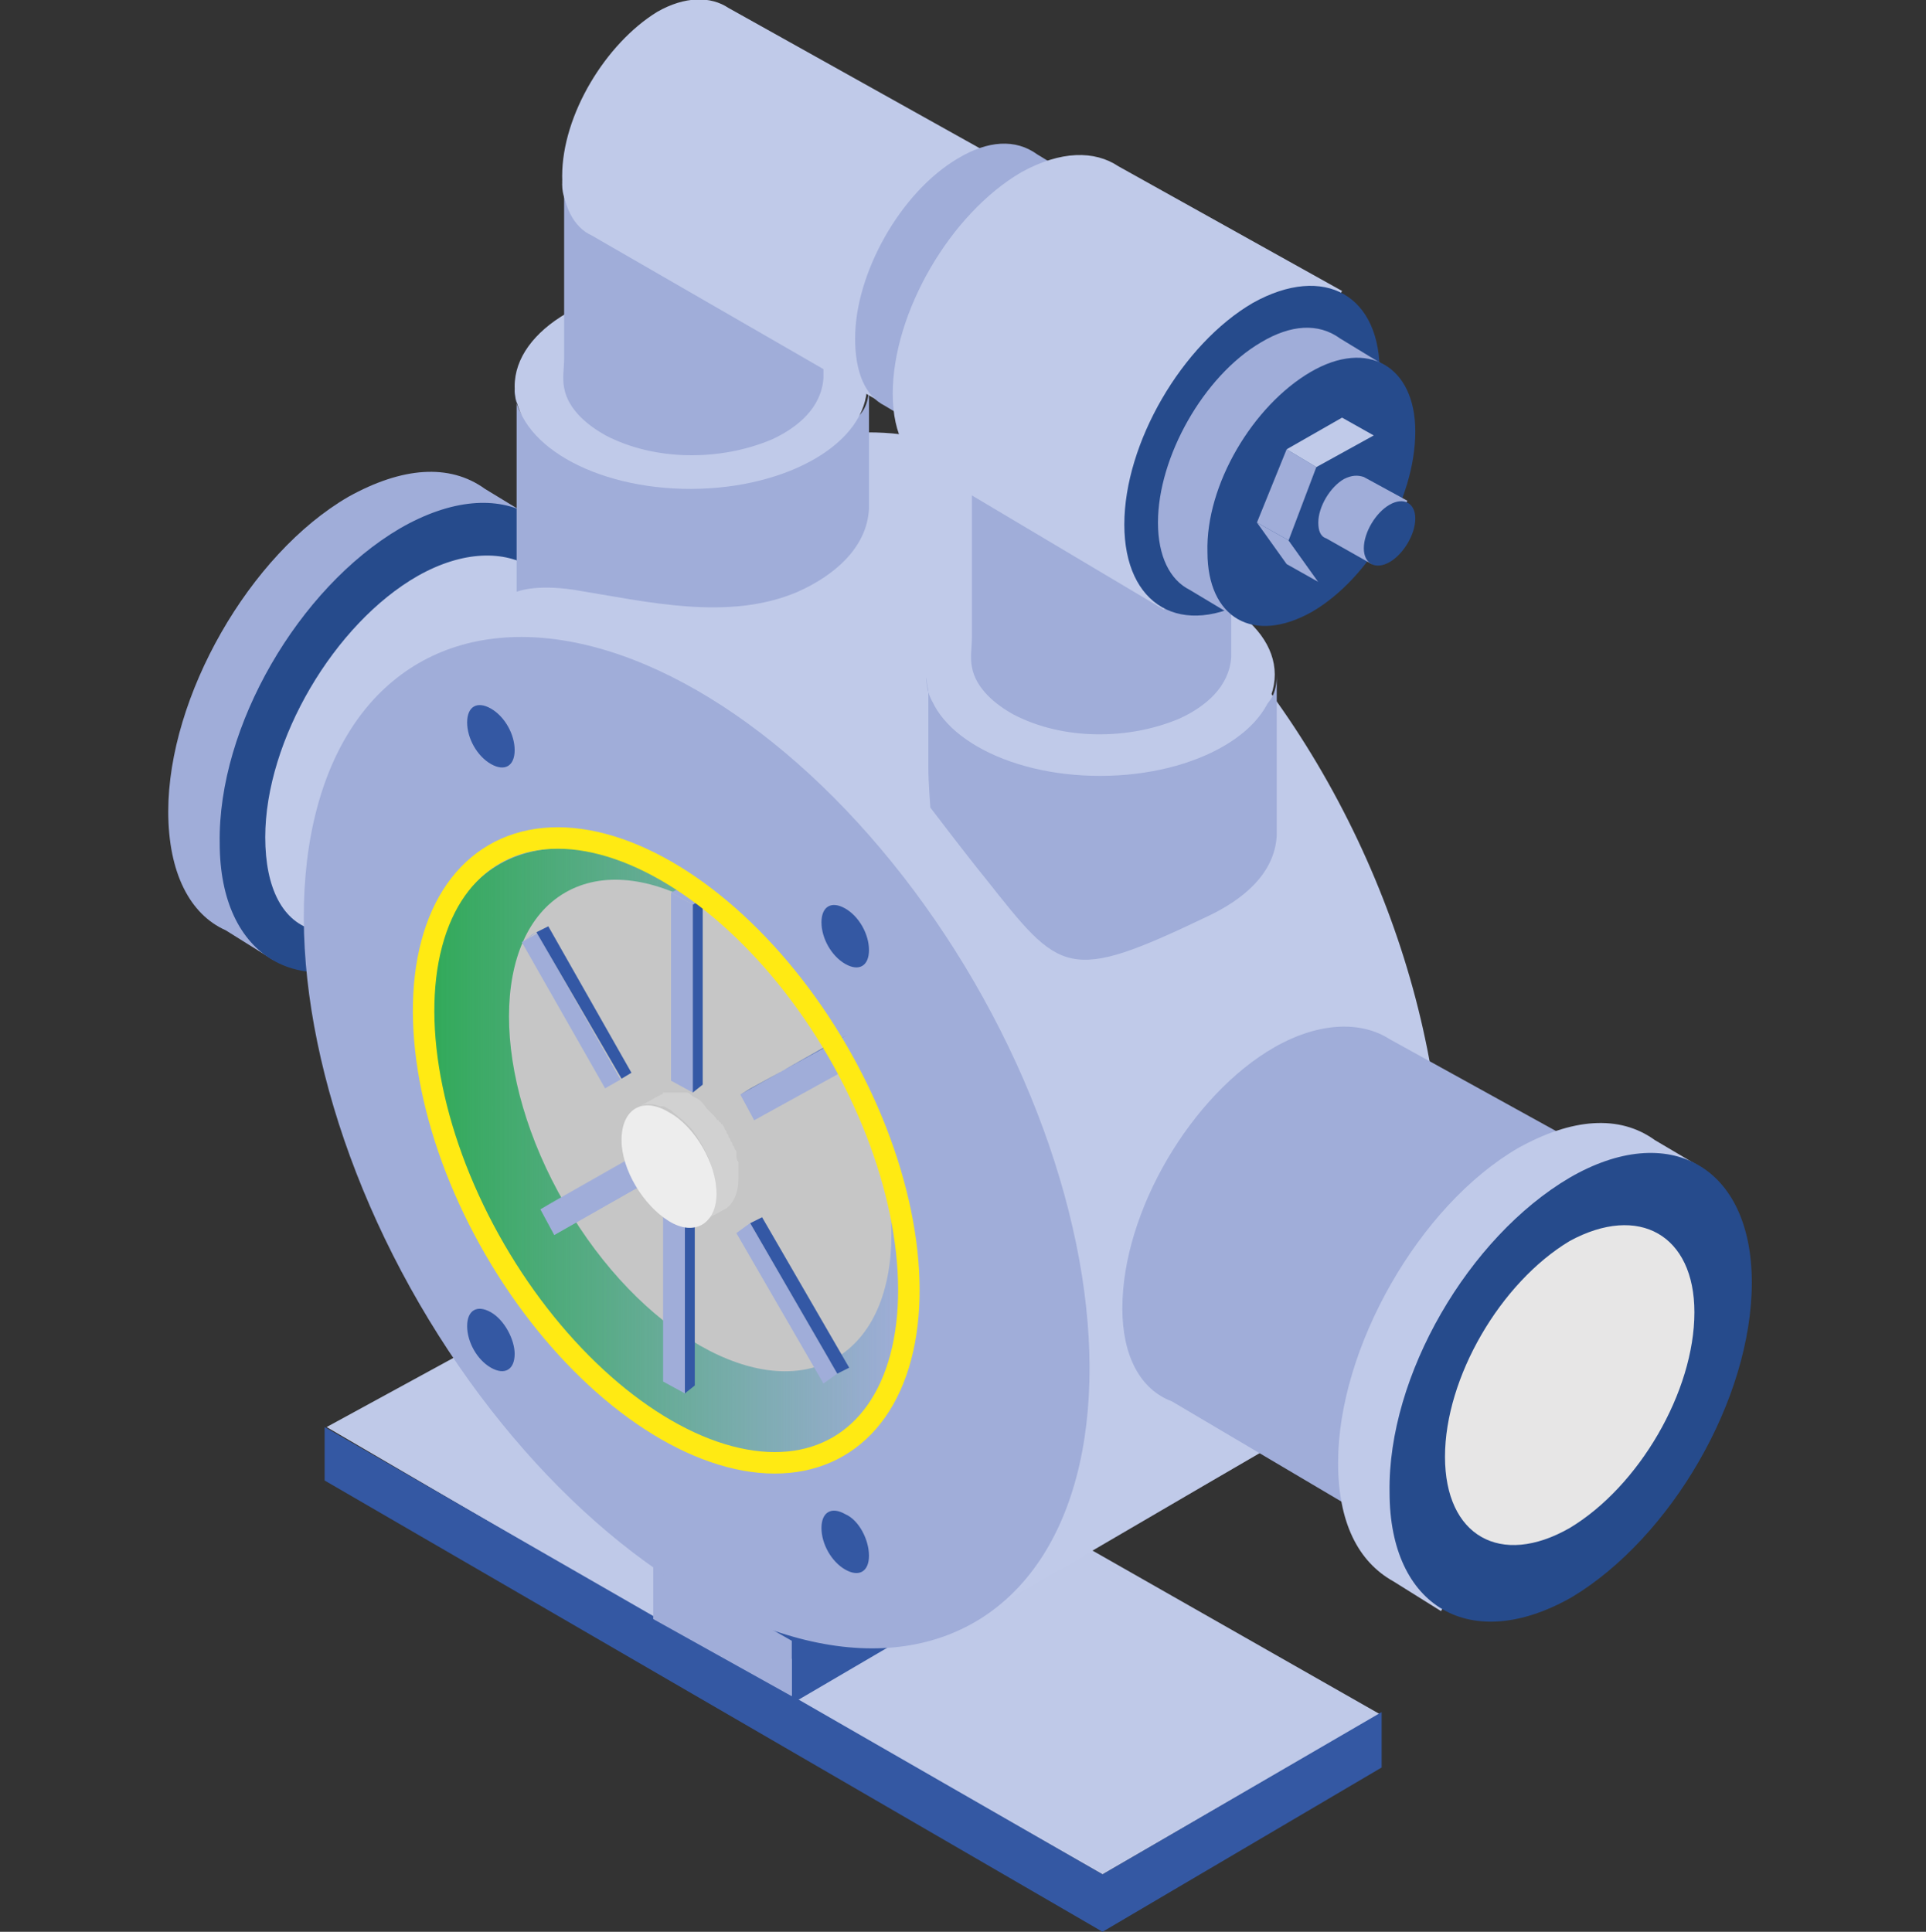 <?xml version="1.0" encoding="utf-8"?>
<!-- Generator: Adobe Illustrator 23.0.3, SVG Export Plug-In . SVG Version: 6.00 Build 0)  -->
<svg version="1.1" xmlns="http://www.w3.org/2000/svg" xmlns:xlink="http://www.w3.org/1999/xlink" x="0px" y="0px"
	 viewBox="0 0 97.3 97.6" style="enable-background:new 0 0 97.3 97.6;" xml:space="preserve">
<rect x="0" y="0" width="97.3" height="97.6" fill="#333333" stroke="none"/>
<style type="text/css">
	.st0{fill:#FFFFFF;}
	.st1{fill:none;stroke:#808080;stroke-width:0.106;stroke-miterlimit:10;}
	.st2{fill:#751518;}
	.st3{fill:#CC5261;}
	.st4{fill:#BD1622;}
	.st5{enable-background:new    ;}
	.st6{fill:#E7E6E6;}
	.st7{fill:url(#SVGID_1_);}
	.st8{fill:#C6C6C6;}
	.st9{fill:#D1D1D1;}
	.st10{fill:#EDEDED;}
	.st11{fill:none;stroke:#FFEA13;stroke-width:1.085;stroke-miterlimit:10;}
	.st12{fill:#006E32;}
	.st13{fill:#6ABA82;}
	.st14{fill:#31AA59;}
	.st15{fill:url(#SVGID_2_);}
	.st16{fill:#6F6F6E;}
	.st17{fill:#D9D9D9;}
	.st18{fill:#B1B1B1;}
	.st19{fill:url(#SVGID_3_);}
	.st20{fill:#BFC9E8;}
	.st21{fill:#3458A3;}
	.st22{fill:#A0ADD9;}
	.st23{fill:#264B8C;}
	.st24{fill:#C0CAE9;}
	.st25{fill:url(#SVGID_4_);}
	.st26{fill:#3458A5;}
</style>
<g id="Capa_2">
</g>
<g id="Capa_1">
	<g>
		<g>
			<g>
				<g>
					<g>
						<polygon class="st20" points="35.9,83.4 55.7,94.7 69.7,86.6 50.2,75.5 						"/>
					</g>
					<g>
						<polygon class="st21" points="69.8,86.5 55.7,94.7 55.4,94.6 55.4,97.4 55.7,97.6 69.8,89.3 						"/>
					</g>
				</g>
				<g>
					<g>
						<polygon class="st20" points="16.5,72.1 36.2,83.6 50.3,75.3 30.8,64.3 						"/>
					</g>
					<g>
						<g>
							<polygon class="st21" points="50.3,75.3 36.2,83.6 36,83.4 36.6,85.3 36.7,85.6 50.3,78.2 							"/>
						</g>
						<polygon class="st21" points="55.7,94.7 55.7,97.6 16.4,74.8 16.4,72.1 						"/>
					</g>
				</g>
			</g>
			<g>
				<polygon class="st21" points="54.3,75 40.3,83 40,82.9 40,85.7 40.3,85.9 54.3,77.7 				"/>
				<polygon class="st22" points="40,85.7 33,81.8 33,78.9 40,82.9 				"/>
			</g>
		</g>
		<g>
			<g>
				<g>
					<path class="st22" d="M8.5,41c0-5.8,4.1-13,9.1-15.9c2.7-1.5,5.1-1.7,6.9-0.4l2.3,1.4L13.8,48.5l-2.4-1.5
						C9.6,46.2,8.5,44.1,8.5,41z"/>
					<g>
						<path class="st23" d="M20.2,26.7c-5.1,3-9.2,10-9.1,15.9c0,5.8,4.1,8.2,9.2,5.3c5-3,9.1-10,9.1-15.9
							C29.5,26.1,25.4,23.7,20.2,26.7z"/>
					</g>
				</g>
				<g>
					<path class="st24" d="M13.4,42.3c0-4.9,3.5-10.8,7.7-13.2c2.3-1.3,4.4-1.3,5.8-0.4l13.4,7.4l-10.7,19l-13.7-8.1
						C14.3,46.6,13.4,44.9,13.4,42.3z"/>
					<g>
						<path class="st23" d="M34.9,37.1c-4.2,2.4-7.7,8.3-7.7,13.2s3.5,6.8,7.7,4.4c4.2-2.4,7.7-8.3,7.6-13.2
							C42.6,36.5,39.1,34.6,34.9,37.1z"/>
					</g>
				</g>
			</g>
		</g>
		<g>
			<g class="st5">
				<path class="st24" d="M51.9,68.3C51.2,61,48.2,54,44,48.1c-3.9-5.5-9.2-10.8-15.6-13.1c-3.3-1.2-4.1-3.4-7.3-1.6
					c4.6-2.7,9.2-5.3,13.7-8c1.6-1,3.3-2.1,5.1-2.8c4.5-1.8,9.5-0.1,13.4,2.2c9.6,5.8,16.4,16.8,18.7,27.7
					c1.1,5.1,1.2,11.3-1.8,15.9c-1.4,2.1-3.4,3.2-5.5,4.4c-5,2.9-10.1,5.9-15.1,8.8c-0.1,0.1-0.2,0.1-0.4,0.2
					C54.6,78.8,52.4,73.8,51.9,68.3z"/>
				<g>
					
						<ellipse transform="matrix(0.865 -0.502 0.502 0.865 -24.218 25.492)" class="st22" cx="35.2" cy="57.7" rx="16.2" ry="28"/>
				</g>
			</g>
		</g>
		<g>
			<g>
				<path class="st22" d="M56.7,66.1c0-4.9,3.5-10.8,7.7-13.2c2.3-1.3,4.4-1.3,5.8-0.4l13.4,7.4l-10.7,19l-13.7-8.1
					C57.6,70.2,56.7,68.5,56.7,66.1z"/>
				<g>
					<path class="st23" d="M78.1,60.7c-4.2,2.4-7.7,8.3-7.7,13.2c0,4.9,3.5,6.8,7.7,4.4c4.2-2.4,7.7-8.3,7.6-13.2
						C85.8,60.2,82.4,58.2,78.1,60.7z"/>
				</g>
			</g>
			<g>
				<path class="st24" d="M67.6,73.9c0-5.8,4.1-13,9.1-15.9c2.7-1.5,5.1-1.7,6.9-0.4l2.2,1.3l-13,22.5l-2.4-1.5
					C68.6,78.9,67.6,76.9,67.6,73.9z"/>
				<g>
					<path class="st23" d="M79.3,59.5c-5.1,3-9.2,10-9.1,15.9c0,5.8,4.1,8.2,9.2,5.3c5-3,9.1-10,9.1-15.9
						C88.5,58.9,84.3,56.6,79.3,59.5z"/>
				</g>
				<g>
					<path class="st6" d="M79.3,62.7c-3.5,2.1-6.3,6.9-6.3,10.9s2.8,5.6,6.3,3.6c3.5-2.1,6.3-6.9,6.3-10.9
						C85.6,62.4,82.8,60.8,79.3,62.7z"/>
				</g>
			</g>
		</g>
		<g>
			
				<linearGradient id="SVGID_1_" gradientUnits="userSpaceOnUse" x1="51.478" y1="58.296" x2="75.561" y2="58.296" gradientTransform="matrix(-1 0 0 1 97.285 0)">
				<stop  offset="0" style="stop-color:#31AA59;stop-opacity:0"/>
				<stop  offset="0.145" style="stop-color:#31AA59;stop-opacity:0.145"/>
				<stop  offset="1" style="stop-color:#31AA59"/>
			</linearGradient>
			<path class="st7" d="M33.8,44.5c-6.6-3.8-12.1-0.8-12.1,6.9c0,7.6,5.4,16.9,12,20.8c6.6,3.8,12.1,0.8,12.1-6.9
				C45.8,57.6,40.5,48.3,33.8,44.5z"/>
		</g>
		<g>
			
				<ellipse transform="matrix(0.865 -0.502 0.502 0.865 -23.761 25.503)" class="st8" cx="35.4" cy="56.8" rx="7.9" ry="13.6"/>
		</g>
		<g>
			<g>
				<g class="st5">
					<g>
						<polygon class="st22" points="33.9,45.1 33.9,54.6 35,55.2 35,45.7 						"/>
					</g>
					<g>
						<polygon class="st26" points="35,55.2 35.5,54.8 35.5,45.4 35,45.7 						"/>
					</g>
					<g>
						<polygon class="st22" points="35,45.7 35.5,45.4 34.5,44.8 33.9,45.1 						"/>
					</g>
				</g>
				<g class="st5">
					<g>
						<polygon class="st22" points="33.5,61 33.5,69.8 34.6,70.4 34.6,61.6 						"/>
					</g>
					<g>
						<polygon class="st26" points="34.6,70.4 35.1,70 35.1,61.2 34.6,61.6 						"/>
					</g>
					<g>
						<polygon class="st26" points="34.6,61.6 35.1,61.2 34.1,60.6 33.5,61 						"/>
					</g>
				</g>
				<g class="st5">
					<g>
						<polygon class="st22" points="42.2,52.6 37.4,55.3 38.1,56.6 43,53.9 						"/>
					</g>
					<g>
						<polygon class="st26" points="42.2,52.6 42.8,52.3 37.9,55 37.4,55.3 						"/>
					</g>
					<g>
						<polygon class="st22" points="43,53.9 43.5,53.6 42.8,52.3 42.2,52.6 						"/>
					</g>
				</g>
				<g class="st5">
					<g>
						<polygon class="st22" points="31.7,58.6 27.3,61.1 28,62.4 32.4,59.9 						"/>
					</g>
					<g>
						<polygon class="st22" points="31.7,58.6 32.2,58.3 27.8,60.8 27.3,61.1 						"/>
					</g>
					<g>
						<polygon class="st26" points="32.4,59.9 33,59.6 32.2,58.3 31.7,58.6 						"/>
					</g>
				</g>
				<g class="st5">
					<g>
						
							<rect x="28.4" y="46.8" transform="matrix(0.869 -0.495 0.495 0.869 -21.485 20.989)" class="st22" width="0.9" height="8.5"/>
					</g>
					<g>
						<polygon class="st22" points="27.1,47.1 27.7,46.8 26.9,47.2 26.4,47.6 						"/>
					</g>
					<g>
						<polygon class="st26" points="31.4,54.5 31.9,54.2 27.7,46.8 27.1,47.1 						"/>
					</g>
				</g>
				<g class="st5">
					<g>
						<polygon class="st22" points="37.9,61.8 37.2,62.3 41.6,69.9 42.3,69.4 						"/>
					</g>
					<g>
						<polygon class="st22" points="37.9,61.8 38.5,61.5 37.8,61.9 37.2,62.3 						"/>
					</g>
					<g>
						<polygon class="st26" points="42.3,69.4 42.9,69.1 38.5,61.5 37.9,61.8 						"/>
					</g>
				</g>
			</g>
			<g>
				<g class="st5">
					<path class="st9" d="M36.1,59.6c0-0.2-0.1-0.3-0.1-0.5c0,0,0,0,0,0c-0.1-0.2-0.1-0.4-0.2-0.6c0,0,0,0,0,0
						c-0.1-0.2-0.2-0.4-0.3-0.6c0,0,0,0,0,0c-0.1-0.2-0.2-0.3-0.3-0.5c0,0,0,0,0,0c-0.1-0.1-0.2-0.3-0.3-0.4c0,0-0.1-0.1-0.1-0.1
						c-0.1-0.1-0.1-0.1-0.2-0.2c-0.2-0.2-0.5-0.4-0.7-0.6c-0.2-0.1-0.3-0.2-0.4-0.2c0,0-0.1,0-0.1,0c-0.1,0-0.3-0.1-0.4-0.1
						c0,0,0,0,0,0c-0.1,0-0.3,0-0.4,0c0,0,0,0,0,0c-0.1,0-0.2,0.1-0.3,0.1l1.1-0.6c0,0,0,0,0,0c0,0,0.1,0,0.1-0.1c0,0,0.1,0,0.1,0
						c0,0,0.1,0,0.1,0c0,0,0,0,0,0c0,0,0,0,0,0c0,0,0.1,0,0.1,0c0.1,0,0.1,0,0.2,0c0,0,0,0,0.1,0c0,0,0,0,0,0c0,0,0.1,0,0.1,0
						c0.1,0,0.1,0,0.2,0c0,0,0.1,0,0.1,0c0,0,0.1,0,0.1,0c0,0,0.1,0,0.1,0c0.1,0,0.2,0.1,0.3,0.2c0.3,0.1,0.5,0.3,0.7,0.6
						c0,0,0,0,0.1,0.1c0,0,0.1,0.1,0.1,0.1c0,0,0.1,0.1,0.1,0.1c0,0,0.1,0.1,0.1,0.1c0.1,0.1,0.1,0.2,0.2,0.2c0,0,0,0.1,0.1,0.1
						c0,0,0,0,0,0c0,0,0,0.1,0.1,0.1c0,0.1,0.1,0.1,0.1,0.2c0,0.1,0.1,0.1,0.1,0.2c0,0,0,0,0,0c0,0,0,0,0,0c0,0.1,0.1,0.1,0.1,0.2
						c0,0.1,0.1,0.1,0.1,0.2c0,0.1,0.1,0.1,0.1,0.2c0,0,0,0,0,0c0,0,0,0,0,0c0,0.1,0.1,0.1,0.1,0.2c0,0.1,0.1,0.1,0.1,0.2
						c0,0,0,0.1,0,0.1c0,0,0,0,0,0c0,0,0,0.1,0,0.1c0,0.1,0,0.2,0.1,0.3c0,0.1,0,0.1,0,0.2c0,0,0,0.1,0,0.1c0,0,0,0.1,0,0.1
						c0,0.2,0,0.3,0,0.5c0,0.7-0.3,1.3-0.7,1.5l-1.1,0.6c0.4-0.2,0.7-0.8,0.7-1.5C36.2,60.1,36.2,59.9,36.1,59.6
						C36.1,59.7,36.1,59.7,36.1,59.6z"/>
					<g>
						<path class="st10" d="M33.8,56.2c-1.3-0.8-2.4-0.2-2.4,1.4c0,1.5,1.1,3.3,2.4,4.1c1.3,0.8,2.4,0.1,2.4-1.4
							C36.2,58.8,35.1,56.9,33.8,56.2z"/>
					</g>
				</g>
			</g>
		</g>
		<g>
			
				<ellipse transform="matrix(0.865 -0.502 0.502 0.865 -24.659 24.784)" class="st11" cx="33.7" cy="58.1" rx="10" ry="17.3"/>
		</g>
		<g>
			<path class="st21" d="M42.7,76.5c-0.7-0.4-1.2-0.1-1.2,0.7c0,0.8,0.5,1.7,1.2,2.1c0.7,0.4,1.2,0.1,1.2-0.7
				C43.9,77.8,43.4,76.8,42.7,76.5z"/>
		</g>
		<g>
			<path class="st21" d="M24.8,66.3c-0.7-0.4-1.2-0.1-1.2,0.7c0,0.8,0.5,1.7,1.2,2.1c0.7,0.4,1.2,0.1,1.2-0.7
				C26,67.7,25.5,66.7,24.8,66.3z"/>
		</g>
		<g>
			<path class="st21" d="M42.7,45.9c-0.7-0.4-1.2-0.1-1.2,0.7c0,0.8,0.5,1.7,1.2,2.1c0.7,0.4,1.2,0.1,1.2-0.7
				C43.9,47.2,43.4,46.3,42.7,45.9z"/>
		</g>
		<g>
			<path class="st21" d="M24.8,35.8c-0.7-0.4-1.2-0.1-1.2,0.7c0,0.8,0.5,1.7,1.2,2.1c0.7,0.4,1.2,0.1,1.2-0.7
				C26,37.1,25.5,36.2,24.8,35.8z"/>
		</g>
		<g>
			<g class="st5">
				<path class="st22" d="M26,19.8c0.3,3.8,5.9,0.6,8.9,0.6c3,0,9,3.1,9-0.9c0,2.1,0,1.8,0,3.8c0,0.8,0,1.6,0,2.4
					c-0.1,2-1.8,3.4-3.6,4.2c-3.5,1.5-7.6,0.5-11.3-0.1c-2-0.3-2.9,0.1-2.9,0.1s0-8,0-10.4C26,19.7,26,19.7,26,19.8z"/>
				<g>
					
						<ellipse transform="matrix(1 -2.834996e-03 2.834996e-03 1 -5.526996e-02 9.912825e-02)" class="st24" cx="34.9" cy="19.5" rx="8.9" ry="5.2"/>
				</g>
			</g>
		</g>
		<g>
			<g class="st5">
				<path class="st22" d="M46.8,34.4c0.3,3.7,5.8,0.6,8.8,0.6c3,0,8.9,3,8.9-0.9c0,2.1,0,1.7,0,3.7c0,0.8,0,3.6,0,4.4
					c-0.1,2-1.8,3.3-3.5,4.1c-7.1,3.4-7.4,2.9-11.2-1.9c-0.9-1.1-2.8-3.6-2.8-3.6s-0.1-1.3-0.1-2c0-2.4,0-2.3,0-4.7
					C46.8,34.2,46.8,34.3,46.8,34.4z"/>
				<g>
					
						<ellipse transform="matrix(1 -2.834996e-03 2.834996e-03 1 -9.655359e-02 0.158)" class="st24" cx="55.6" cy="34.1" rx="8.8" ry="5.1"/>
				</g>
			</g>
		</g>
		<g>
			<g class="st5">
				<path class="st22" d="M49.1,23.6c0.2,2.8,4.3,0.5,6.5,0.5c2.2,0,6.6,2.3,6.6-0.7c0,1.5,0,6.5,0,8c0,0.6,0,1.2,0,1.8
					c-0.1,1.5-1.3,2.5-2.6,3.1c-2.6,1.1-5.9,1.1-8.4-0.2c-0.9-0.5-1.9-1.3-2.1-2.4c-0.1-0.5,0-1,0-1.5c0-1.8,0-6.9,0-8.7
					C49.1,23.5,49.1,23.6,49.1,23.6z"/>
				<g>
					
						<ellipse transform="matrix(1 -2.834996e-03 2.834996e-03 1 -6.617974e-02 0.158)" class="st24" cx="55.7" cy="23.4" rx="6.6" ry="3.8"/>
				</g>
			</g>
		</g>
		<g>
			<g>
				<g>
					<g class="st5">
						<path class="st22" d="M28.5,9.5c0.2,2.8,4.3,0.5,6.5,0.5c2.2,0,6.6,2.3,6.6-0.7c0,1.5,0,6.5,0,8c0,0.6,0,1.2,0,1.8
							c-0.1,1.5-1.3,2.5-2.6,3.1c-2.6,1.1-5.9,1.1-8.4-0.2c-0.9-0.5-1.9-1.3-2.1-2.4c-0.1-0.5,0-1,0-1.5c0-1.8,0-6.9,0-8.7
							C28.5,9.4,28.5,9.4,28.5,9.5z"/>
						<g>
							
								<ellipse transform="matrix(1 -2.834996e-03 2.834996e-03 1 -2.621999e-02 9.933789e-02)" class="st24" cx="35" cy="9.3" rx="6.6" ry="3.8"/>
						</g>
					</g>
				</g>
				<g>
					<path class="st24" d="M28.4,8.9c0-3.1,2.2-6.7,4.8-8.3c1.4-0.8,2.7-0.8,3.6-0.2L52.2,9l-6.7,11.9l-15.6-9
						C29,11.5,28.4,10.4,28.4,8.9z"/>
					<g>
						<path class="st23" d="M48.9,9.5C46.2,11,44,14.7,44,17.7s2.2,4.3,4.8,2.7c2.6-1.5,4.8-5.2,4.7-8.3C53.7,9.1,51.5,7.9,48.9,9.5
							z"/>
					</g>
				</g>
			</g>
			<g>
				<g>
					<g>
						<path class="st22" d="M43.2,17.1c0-3.3,2.3-7.4,5.2-9.1c1.5-0.9,2.9-1,4-0.2l2.3,1.4L47.2,22l-2.5-1.5
							C43.7,20,43.2,18.8,43.2,17.1z"/>
						<g>
							<path class="st23" d="M50.9,9.6c-2.9,1.7-5.3,5.7-5.2,9.1c0,3.3,2.3,4.7,5.3,3c2.9-1.7,5.2-5.7,5.2-9.1
								C56.2,9.2,53.8,7.9,50.9,9.6z"/>
						</g>
					</g>
					<g>
						<path class="st24" d="M45.1,19.9c0-4.1,2.9-9.1,6.5-11.2c2-1.1,3.7-1.1,4.9-0.3l11.3,6.3l-9,16.1l-11.6-6.9
							C45.9,23.4,45.1,22,45.1,19.9z"/>
						<g>
							<path class="st23" d="M63.3,15.3c-3.6,2.1-6.5,7.1-6.5,11.2s2.9,5.8,6.5,3.7s6.5-7.1,6.4-11.2C69.8,14.9,66.9,13.3,63.3,15.3
								z"/>
						</g>
					</g>
				</g>
				<g>
					<path class="st22" d="M58.5,26.4c0-3.3,2.3-7.4,5.2-9.1c1.5-0.9,2.9-1,4-0.2l2.3,1.4l-7.4,12.8l-2.5-1.5
						C59.1,29.3,58.5,28.1,58.5,26.4z"/>
					<g>
						<path class="st23" d="M66.2,18.8c-2.9,1.7-5.3,5.7-5.2,9.1c0,3.3,2.3,4.7,5.3,3c2.9-1.7,5.2-5.7,5.2-9.1
							C71.5,18.5,69.1,17.1,66.2,18.8z"/>
					</g>
				</g>
				<g>
					<g class="st5">
						<g>
							<polygon class="st22" points="65.1,27.3 63.5,26.4 65,28.5 66.6,29.4 							"/>
						</g>
						<g>
							<polygon class="st23" points="66.5,23.6 65.1,27.3 66.6,29.4 69.4,27.7 70.9,24 69.4,22 							"/>
						</g>
						<g>
							<polygon class="st22" points="66.5,23.6 65,22.7 63.5,26.4 65.1,27.3 							"/>
						</g>
						<g>
							<polygon class="st24" points="69.4,22 67.8,21.1 65,22.7 66.5,23.6 							"/>
						</g>
					</g>
				</g>
				<g>
					<path class="st22" d="M66.6,26.4c0-0.8,0.6-1.8,1.3-2.2c0.4-0.2,0.7-0.2,1-0.1l2.2,1.2l-1.8,3.2L67,27.2
						C66.7,27.1,66.6,26.8,66.6,26.4z"/>
					<g>
						<path class="st23" d="M70.2,25.5c-0.7,0.4-1.3,1.4-1.3,2.2s0.6,1.1,1.3,0.7c0.7-0.4,1.3-1.4,1.3-2.2
							C71.5,25.4,70.9,25.1,70.2,25.5z"/>
					</g>
				</g>
			</g>
		</g>
	</g>
</g>
</svg>
